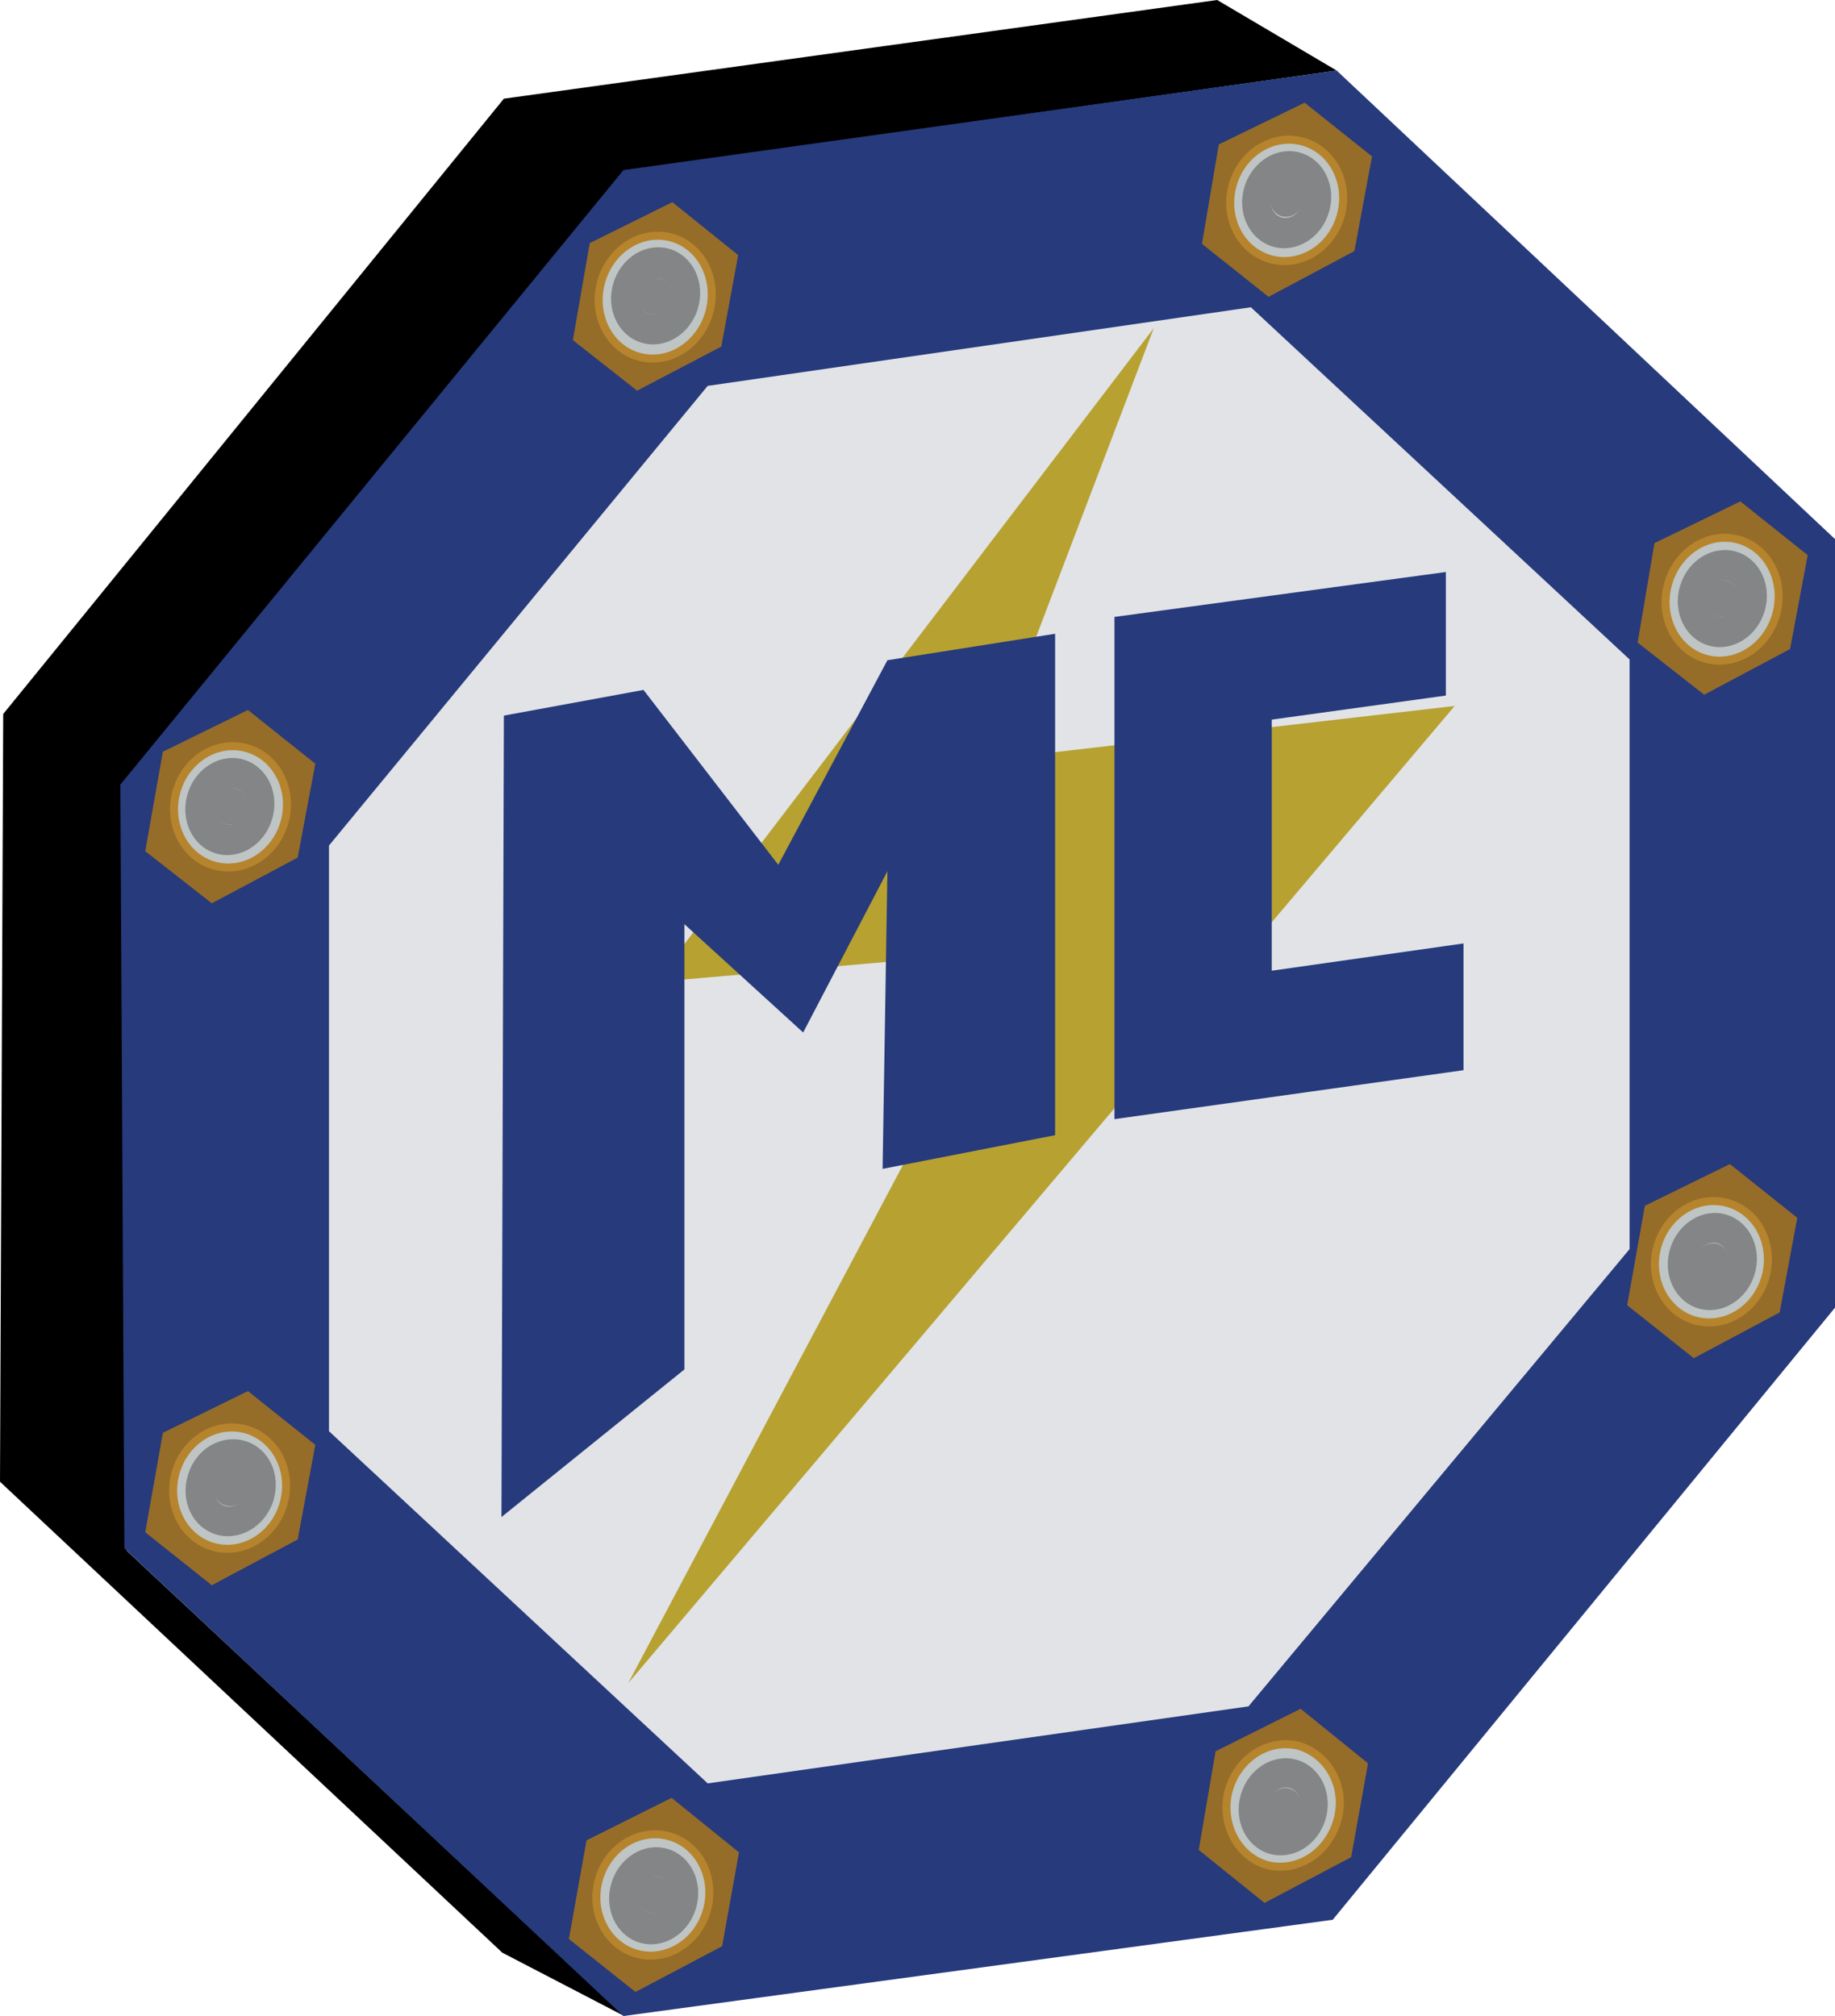<?xml version="1.0" encoding="utf-8"?>
<!-- Generator: Adobe Illustrator 19.0.0, SVG Export Plug-In . SVG Version: 6.00 Build 0)  -->
<svg version="1.1" id="Capa_1" xmlns="http://www.w3.org/2000/svg" xmlns:xlink="http://www.w3.org/1999/xlink" x="0px" y="0px"
	 viewBox="0 0 228.7 251.3" style="enable-background:new 0 0 228.7 251.3;" xml:space="preserve">
<style type="text/css">
	.st0{fill:#263A7C;}
	.st1{fill:#E1E3E6;}
	.st2{fill:#B7A131;}
	.st3{fill:#966C29;}
	.st4{fill:#BEC5C4;stroke:#B6842C;stroke-miterlimit:10;}
	.st5{fill:none;stroke:#838587;stroke-miterlimit:10;}
	.st6{fill:#838587;}
</style>
<g>
	<g id="XMLID_3_">
		<polygon id="XMLID_89_" points="15.4,97.5 78.6,21.2 166.6,8.8 151.7,0 62.8,12.3 0.4,89 0,184.7 62.6,243.4 77.8,251.3 
			15.8,193.3 		"/>
		<polygon id="XMLID_88_" class="st0" points="166.6,8.8 77.7,21.2 15,97.8 15.5,193 77.7,251.3 166.1,239.3 228.7,163 228.7,67.2 
					"/>
		<polygon id="XMLID_87_" class="st1" points="41,105.4 41,178.4 88.2,222.3 155.6,212.7 203.1,155.7 203.1,82.2 155.9,38.3 
			88.2,48.1 		"/>
		<polygon id="XMLID_86_" class="st2" points="143.8,40.9 81.7,122.4 126.7,118.5 78.3,209.8 181.3,88 123.3,94.7 		"/>
		<polygon id="XMLID_85_" class="st0" points="62.8,89.2 62.5,189.1 85.3,170.7 85.3,115.2 100.1,128.7 110.6,108.6 110,145.7 
			131.5,141.5 131.5,79 110.6,82.3 97,107.8 80.2,86 		"/>
		<polygon id="XMLID_84_" class="st0" points="180.2,71.3 180.2,86.7 158.5,89.7 158.5,121 182.4,117.6 182.4,133.4 138.9,139.5 
			138.9,76.9 		"/>
		<polygon id="XMLID_83_" class="st3" points="83.8,25.2 73.5,30.3 71.4,42.4 79.4,48.7 89.9,43.2 92,31.8 		"/>
		<polygon id="XMLID_82_" class="st3" points="162.6,12.8 151.9,18 149.8,30.4 158.1,37 168.8,31.3 171,19.5 		"/>
		<polygon id="XMLID_81_" class="st3" points="216.9,62.5 206.2,67.7 204.1,80.1 212.4,86.6 223.1,80.9 225.3,69.2 		"/>
		<polygon id="XMLID_80_" class="st3" points="215.6,145.1 205,150.3 202.8,162.7 211.1,169.3 221.8,163.6 224,151.8 		"/>
		<polygon id="XMLID_79_" class="st3" points="162.1,213 151.5,218.3 149.4,230.6 157.6,237.2 168.4,231.5 170.5,219.8 		"/>
		<polygon id="XMLID_78_" class="st3" points="83.7,224.1 73.1,229.4 70.9,241.7 79.2,248.3 90,242.6 92.1,230.9 		"/>
		<polygon id="XMLID_77_" class="st3" points="30.9,173.4 20.3,178.6 18.1,191 26.4,197.6 37.1,191.9 39.3,180.1 		"/>
		<polygon id="XMLID_76_" class="st3" points="30.9,88.5 20.3,93.7 18.1,106.1 26.4,112.6 37.1,106.9 39.3,95.2 		"/>
		<g id="XMLID_67_">
			
				<ellipse id="XMLID_75_" transform="matrix(0.968 0.251 -0.251 0.968 11.344 -39.385)" class="st4" cx="160.4" cy="24.9" rx="7" ry="7.6"/>
			
				<ellipse id="XMLID_74_" transform="matrix(-0.957 -0.289 0.289 -0.957 306.666 95.075)" class="st5" cx="160.4" cy="24.9" rx="5" ry="5.6"/>
			
				<ellipse id="XMLID_73_" transform="matrix(-0.957 -0.289 0.289 -0.957 306.661 95.088)" class="st5" cx="160.4" cy="24.9" rx="4.5" ry="5"/>
			
				<ellipse id="XMLID_72_" transform="matrix(-0.957 -0.289 0.289 -0.957 306.663 95.08)" class="st5" cx="160.4" cy="24.9" rx="4" ry="4.4"/>
			
				<ellipse id="XMLID_71_" transform="matrix(-0.957 -0.289 0.289 -0.957 306.662 95.086)" class="st5" cx="160.4" cy="24.9" rx="3.4" ry="3.8"/>
			
				<ellipse id="XMLID_70_" transform="matrix(-0.957 -0.289 0.289 -0.957 306.666 95.079)" class="st5" cx="160.4" cy="24.9" rx="2.9" ry="3.3"/>
			
				<ellipse id="XMLID_69_" transform="matrix(-0.957 -0.289 0.289 -0.957 306.667 95.078)" class="st5" cx="160.4" cy="24.9" rx="2.5" ry="2.8"/>
			
				<ellipse id="XMLID_68_" transform="matrix(-0.957 -0.29 0.29 -0.957 306.658 95.092)" class="st6" cx="160.4" cy="24.9" rx="2.1" ry="2.3"/>
		</g>
		<g id="XMLID_58_">
			
				<ellipse id="XMLID_66_" transform="matrix(0.968 0.251 -0.251 0.968 25.528 -51.41)" class="st4" cx="214.7" cy="74.6" rx="7" ry="7.7"/>
			
				<ellipse id="XMLID_65_" transform="matrix(-0.957 -0.289 0.289 -0.957 398.567 208.054)" class="st5" cx="214.7" cy="74.6" rx="5" ry="5.6"/>
			
				<ellipse id="XMLID_64_" transform="matrix(-0.957 -0.289 0.289 -0.957 398.567 208.053)" class="st5" cx="214.7" cy="74.6" rx="4.5" ry="5"/>
			
				<ellipse id="XMLID_63_" transform="matrix(-0.957 -0.289 0.289 -0.957 398.564 208.058)" class="st5" cx="214.7" cy="74.6" rx="4" ry="4.4"/>
			
				<ellipse id="XMLID_62_" transform="matrix(-0.957 -0.289 0.289 -0.957 398.581 208.035)" class="st5" cx="214.7" cy="74.6" rx="3.4" ry="3.8"/>
			
				<ellipse id="XMLID_61_" transform="matrix(-0.957 -0.289 0.289 -0.957 398.566 208.056)" class="st5" cx="214.7" cy="74.6" rx="2.9" ry="3.3"/>
			
				<ellipse id="XMLID_60_" transform="matrix(-0.957 -0.289 0.289 -0.957 398.568 208.053)" class="st5" cx="214.7" cy="74.6" rx="2.5" ry="2.8"/>
			
				<ellipse id="XMLID_59_" transform="matrix(-0.957 -0.289 0.289 -0.957 398.56 208.062)" class="st6" cx="214.7" cy="74.6" rx="2.1" ry="2.3"/>
		</g>
		<g id="XMLID_49_">
			
				<ellipse id="XMLID_57_" transform="matrix(0.968 0.251 -0.251 0.968 46.184 -48.456)" class="st4" cx="213.4" cy="157.2" rx="7" ry="7.6"/>
			
				<ellipse id="XMLID_56_" transform="matrix(-0.957 -0.289 0.289 -0.957 372.207 369.363)" class="st5" cx="213.4" cy="157.2" rx="5" ry="5.6"/>
			
				<ellipse id="XMLID_55_" transform="matrix(-0.957 -0.289 0.289 -0.957 372.184 369.38)" class="st5" cx="213.4" cy="157.2" rx="4.5" ry="5"/>
			
				<ellipse id="XMLID_54_" transform="matrix(-0.957 -0.29 0.29 -0.957 372.167 369.393)" class="st5" cx="213.4" cy="157.2" rx="4" ry="4.4"/>
			
				<ellipse id="XMLID_53_" transform="matrix(-0.957 -0.289 0.289 -0.957 372.194 369.372)" class="st5" cx="213.4" cy="157.2" rx="3.4" ry="3.8"/>
			
				<ellipse id="XMLID_52_" transform="matrix(-0.957 -0.29 0.29 -0.957 372.173 369.39)" class="st5" cx="213.4" cy="157.2" rx="2.9" ry="3.3"/>
			<path id="XMLID_51_" class="st5" d="M211,156.4c-0.4,1.5,0.3,3,1.6,3.4c1.3,0.4,2.7-0.5,3.2-1.9c0.4-1.5-0.3-3-1.6-3.4
				C212.9,154.1,211.5,155,211,156.4z"/>
			
				<ellipse id="XMLID_50_" transform="matrix(-0.957 -0.289 0.289 -0.957 372.193 369.373)" class="st6" cx="213.4" cy="157.2" rx="2.1" ry="2.3"/>
		</g>
		<g id="XMLID_40_">
			<path id="XMLID_48_" class="st4" d="M166.7,226.8c-1.1,4.1-4.9,6.6-8.7,5.7c-3.7-1-5.9-5.1-4.9-9.2c1.1-4.1,4.9-6.6,8.7-5.7
				C165.6,218.7,167.8,222.8,166.7,226.8z"/>
			
				<ellipse id="XMLID_47_" transform="matrix(-0.957 -0.289 0.289 -0.957 247.899 486.852)" class="st5" cx="159.9" cy="225.1" rx="5" ry="5.6"/>
			
				<ellipse id="XMLID_46_" transform="matrix(-0.957 -0.29 0.29 -0.957 247.841 486.87)" class="st5" cx="159.9" cy="225.1" rx="4.5" ry="5"/>
			
				<ellipse id="XMLID_45_" transform="matrix(-0.957 -0.289 0.289 -0.957 247.913 486.847)" class="st5" cx="159.9" cy="225.1" rx="4" ry="4.4"/>
			
				<ellipse id="XMLID_44_" transform="matrix(-0.957 -0.289 0.289 -0.957 247.887 486.856)" class="st5" cx="159.9" cy="225.1" rx="3.4" ry="3.8"/>
			
				<ellipse id="XMLID_43_" transform="matrix(-0.957 -0.289 0.289 -0.957 247.935 486.841)" class="st5" cx="159.9" cy="225.1" rx="2.9" ry="3.3"/>
			
				<ellipse id="XMLID_42_" transform="matrix(-0.957 -0.29 0.29 -0.957 247.822 486.877)" class="st5" cx="159.9" cy="225.1" rx="2.5" ry="2.8"/>
			
				<ellipse id="XMLID_41_" transform="matrix(-0.957 -0.289 0.289 -0.957 248.05 486.799)" class="st6" cx="159.9" cy="225.1" rx="2.1" ry="2.3"/>
		</g>
		<g id="XMLID_31_">
			
				<ellipse id="XMLID_39_" transform="matrix(0.968 0.251 -0.251 0.968 61.762 -12.891)" class="st4" cx="81.5" cy="236.2" rx="7" ry="7.6"/>
			
				<ellipse id="XMLID_38_" transform="matrix(-0.957 -0.289 0.289 -0.957 91.201 485.907)" class="st5" cx="81.5" cy="236.2" rx="5" ry="5.6"/>
			
				<ellipse id="XMLID_37_" transform="matrix(-0.957 -0.289 0.289 -0.957 91.228 485.905)" class="st5" cx="81.5" cy="236.2" rx="4.5" ry="5"/>
			
				<ellipse id="XMLID_36_" transform="matrix(-0.957 -0.289 0.289 -0.957 91.21 485.907)" class="st5" cx="81.5" cy="236.2" rx="4" ry="4.4"/>
			
				<ellipse id="XMLID_35_" transform="matrix(-0.957 -0.289 0.289 -0.957 91.198 485.907)" class="st5" cx="81.5" cy="236.2" rx="3.4" ry="3.8"/>
			<path id="XMLID_34_" class="st5" d="M78.7,235.4c-0.5,1.7,0.3,3.5,1.9,4c1.5,0.5,3.2-0.6,3.8-2.3c0.5-1.7-0.3-3.5-1.9-4
				C80.9,232.6,79.2,233.6,78.7,235.4z"/>
			
				<ellipse id="XMLID_33_" transform="matrix(-0.957 -0.29 0.29 -0.957 91.126 485.912)" class="st5" cx="81.5" cy="236.2" rx="2.5" ry="2.8"/>
			
				<ellipse id="XMLID_32_" transform="matrix(-0.957 -0.29 0.29 -0.957 91.125 485.908)" class="st6" cx="81.5" cy="236.2" rx="2.1" ry="2.3"/>
		</g>
		<g id="XMLID_22_">
			
				<ellipse id="XMLID_30_" transform="matrix(0.968 0.251 -0.251 0.968 47.395 -1.271)" class="st4" cx="28.7" cy="185.5" rx="7" ry="7.6"/>
			<path id="XMLID_29_" class="st5" d="M23.9,184c-0.9,3,0.5,6,3.2,6.8c2.7,0.8,5.6-1,6.5-3.9c0.9-3-0.5-6-3.2-6.8
				C27.7,179.3,24.8,181,23.9,184z"/>
			
				<ellipse id="XMLID_28_" transform="matrix(-0.957 -0.29 0.29 -0.957 2.433 371.298)" class="st5" cx="28.7" cy="185.5" rx="4.5" ry="5"/>
			
				<ellipse id="XMLID_27_" transform="matrix(-0.957 -0.29 0.29 -0.957 2.443 371.304)" class="st5" cx="28.7" cy="185.5" rx="4" ry="4.4"/>
			
				<ellipse id="XMLID_26_" transform="matrix(-0.957 -0.29 0.29 -0.957 2.416 371.296)" class="st5" cx="28.7" cy="185.5" rx="3.4" ry="3.8"/>
			
				<ellipse id="XMLID_25_" transform="matrix(-0.957 -0.289 0.289 -0.957 2.502 371.31)" class="st5" cx="28.7" cy="185.5" rx="2.9" ry="3.3"/>
			<path id="XMLID_24_" class="st5" d="M26.3,184.8c-0.4,1.5,0.3,3,1.6,3.4c1.3,0.4,2.7-0.5,3.2-1.9c0.4-1.5-0.3-3-1.6-3.4
				C28.2,182.4,26.8,183.3,26.3,184.8z"/>
			
				<ellipse id="XMLID_23_" transform="matrix(-0.957 -0.29 0.29 -0.957 2.41 371.295)" class="st6" cx="28.7" cy="185.5" rx="2.1" ry="2.3"/>
		</g>
		<g id="XMLID_13_">
			
				<ellipse id="XMLID_21_" transform="matrix(0.968 0.25 -0.25 0.968 26.096 -3.981)" class="st4" cx="28.7" cy="100.6" rx="7" ry="7.6"/>
			
				<ellipse id="XMLID_20_" transform="matrix(-0.957 -0.289 0.289 -0.957 27.039 205.105)" class="st5" cx="28.7" cy="100.6" rx="5" ry="5.6"/>
			
				<ellipse id="XMLID_19_" transform="matrix(-0.957 -0.289 0.289 -0.957 27.039 205.105)" class="st5" cx="28.7" cy="100.6" rx="4.5" ry="5"/>
			
				<ellipse id="XMLID_18_" transform="matrix(-0.957 -0.289 0.289 -0.957 27.048 205.106)" class="st5" cx="28.7" cy="100.6" rx="4" ry="4.4"/>
			
				<ellipse id="XMLID_17_" transform="matrix(-0.957 -0.29 0.29 -0.957 27.028 205.105)" class="st5" cx="28.7" cy="100.6" rx="3.4" ry="3.8"/>
			
				<ellipse id="XMLID_16_" transform="matrix(-0.957 -0.29 0.29 -0.957 27.024 205.105)" class="st5" cx="28.7" cy="100.6" rx="2.9" ry="3.3"/>
			
				<ellipse id="XMLID_15_" transform="matrix(-0.957 -0.29 0.29 -0.957 27.031 205.106)" class="st5" cx="28.7" cy="100.6" rx="2.5" ry="2.8"/>
			
				<ellipse id="XMLID_14_" transform="matrix(-0.957 -0.29 0.29 -0.957 27.012 205.103)" class="st6" cx="28.7" cy="100.6" rx="2.1" ry="2.3"/>
		</g>
		<g id="XMLID_4_">
			
				<ellipse id="XMLID_12_" transform="matrix(0.968 0.251 -0.251 0.968 11.861 -19.283)" class="st4" cx="81.7" cy="37" rx="7" ry="7.7"/>
			
				<ellipse id="XMLID_11_" transform="matrix(-0.957 -0.29 0.29 -0.957 149.168 95.979)" class="st5" cx="81.7" cy="37" rx="5" ry="5.6"/>
			
				<ellipse id="XMLID_10_" transform="matrix(-0.957 -0.289 0.289 -0.957 149.172 95.974)" class="st5" cx="81.7" cy="37" rx="4.5" ry="5"/>
			
				<ellipse id="XMLID_9_" transform="matrix(-0.957 -0.289 0.289 -0.957 149.173 95.973)" class="st5" cx="81.7" cy="37" rx="4" ry="4.4"/>
			
				<ellipse id="XMLID_8_" transform="matrix(-0.957 -0.289 0.289 -0.957 149.179 95.968)" class="st5" cx="81.7" cy="37" rx="3.4" ry="3.8"/>
			
				<ellipse id="XMLID_7_" transform="matrix(-0.957 -0.289 0.289 -0.957 149.173 95.973)" class="st5" cx="81.7" cy="37" rx="2.9" ry="3.3"/>
			
				<ellipse id="XMLID_6_" transform="matrix(-0.957 -0.289 0.289 -0.957 149.171 95.977)" class="st5" cx="81.7" cy="37" rx="2.5" ry="2.8"/>
			
				<ellipse id="XMLID_5_" transform="matrix(-0.957 -0.289 0.289 -0.957 149.17 95.975)" class="st6" cx="81.7" cy="37" rx="2.1" ry="2.3"/>
		</g>
	</g>
</g>
</svg>
